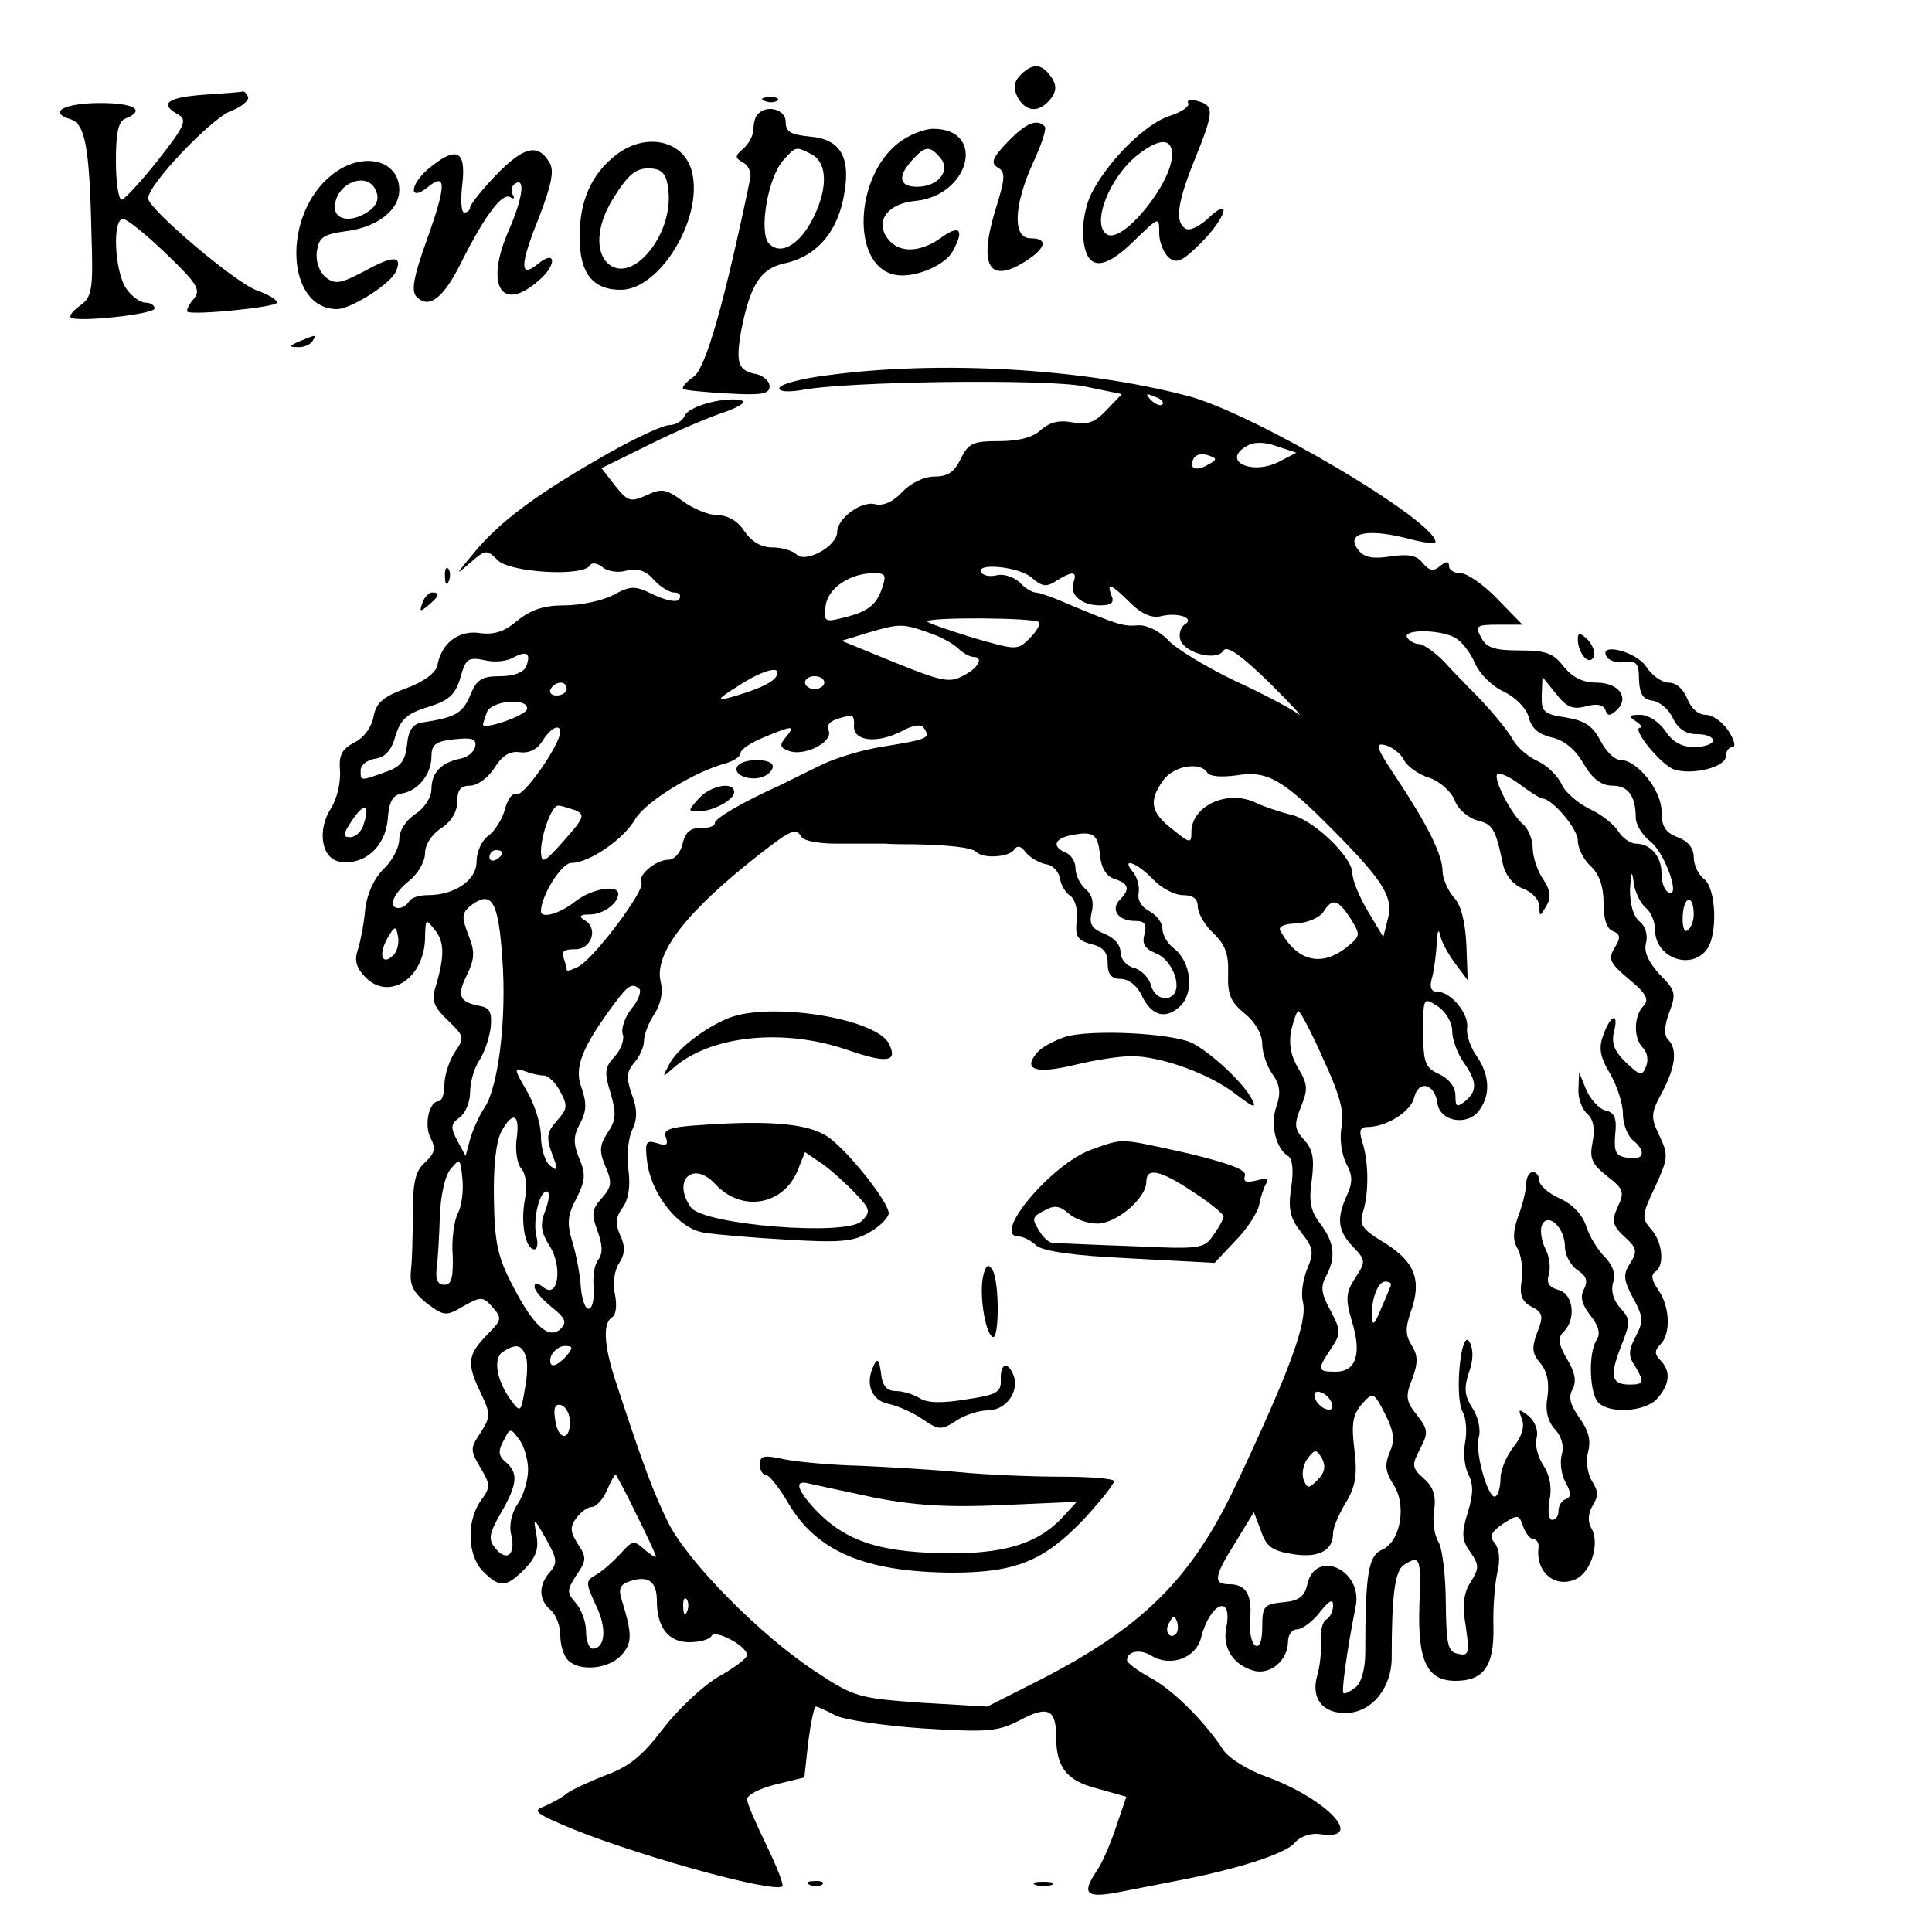<?xml version="1.0" standalone="no"?>
<!DOCTYPE svg PUBLIC "-//W3C//DTD SVG 20010904//EN"
 "http://www.w3.org/TR/2001/REC-SVG-20010904/DTD/svg10.dtd">
<svg version="1.0" xmlns="http://www.w3.org/2000/svg"
 width="300pt" height="300pt" viewBox="0 0 300 300"
 preserveAspectRatio="xMidYMid meet">
<g transform="translate(0,300) scale(0.1,-0.1)"
fill="#000000" stroke="none">
<path d="M1586 2885 c-12 -12 -13 -21 -6 -36 13 -23 33 -25 51 -3 9 11 10 20
3 32 -15 23 -29 25 -48 7z"/>
<path d="M318 2853 c-58 -4 -72 -14 -41 -31 14 -8 10 -18 -32 -71 -26 -33 -52
-61 -56 -61 -5 0 -9 27 -9 60 0 45 4 62 15 66 32 13 13 24 -39 24 -56 0 -82
-14 -47 -25 23 -7 30 -41 33 -177 3 -87 1 -99 -17 -112 -11 -8 -18 -16 -15
-19 9 -8 130 5 130 14 0 5 -6 9 -14 9 -8 0 -22 10 -30 22 -18 26 -22 108 -5
108 6 0 36 -24 67 -54 49 -47 54 -56 43 -70 -8 -9 -12 -18 -10 -20 8 -6 139 7
139 14 0 5 -14 13 -31 19 -34 12 -169 127 -169 143 0 21 95 121 127 135 19 7
31 18 28 23 -3 6 -7 9 -8 8 -1 -1 -28 -3 -59 -5z"/>
<path d="M1188 2843 c7 -3 16 -2 19 1 4 3 -2 6 -13 5 -11 0 -14 -3 -6 -6z"/>
<path d="M1845 2840 c3 -5 -10 -14 -29 -20 -37 -12 -95 -69 -121 -120 -9 -17
-15 -48 -13 -68 4 -52 30 -54 79 -6 39 38 39 38 39 12 0 -14 7 -31 15 -38 12
-10 21 -6 50 23 39 39 49 74 11 38 -14 -13 -29 -20 -35 -16 -17 10 -13 40 14
107 30 74 31 84 5 91 -11 3 -18 1 -15 -3z m-25 -80 c0 -45 -77 -139 -101 -124
-25 15 3 88 47 123 34 27 54 27 54 1z"/>
<path d="M1177 2823 c-4 -3 -7 -14 -7 -23 0 -10 -7 -23 -16 -31 -13 -11 -13
-14 -1 -21 9 -4 14 -16 12 -25 -40 -192 -69 -295 -88 -308 -11 -8 -19 -16 -16
-19 2 -2 33 -5 69 -7 52 -3 65 -1 65 11 0 8 -9 16 -20 19 -29 5 -33 17 -24 68
14 71 30 96 67 104 47 10 79 44 91 98 14 65 -2 95 -52 99 -29 3 -37 7 -37 23
0 19 -29 27 -43 12z m84 -63 c23 -13 25 -50 3 -96 -21 -43 -51 -62 -70 -42
-16 17 -2 103 23 130 19 21 19 21 44 8z"/>
<path d="M1565 2780 c-24 -25 -27 -33 -16 -40 13 -7 12 -17 -4 -68 -26 -87 -8
-114 50 -76 30 20 32 34 5 34 -28 0 -26 51 4 117 13 28 22 54 18 57 -12 12
-29 5 -57 -24z"/>
<path d="M1395 2778 c-68 -53 -73 -188 -8 -204 29 -8 81 13 93 37 18 33 10 41
-20 19 -34 -24 -68 -23 -84 3 -16 26 4 51 45 55 85 8 111 112 28 112 -14 0
-39 -10 -54 -22z m65 -23 c17 -20 -3 -45 -36 -45 -28 0 -31 16 -7 42 20 22 27
22 43 3z"/>
<path d="M956 2759 c-38 -30 -56 -71 -56 -127 0 -56 20 -82 64 -82 60 0 127
109 111 181 -11 51 -72 65 -119 28z m82 -56 c7 -68 -56 -144 -93 -113 -21 18
-19 59 6 100 26 42 38 51 64 48 15 -2 21 -12 23 -35z"/>
<path d="M771 2729 c-23 -24 -41 -47 -41 -51 0 -4 -4 -8 -9 -8 -5 0 -6 20 -3
45 6 53 -10 59 -55 21 -28 -25 -27 -50 2 -26 28 23 28 2 -1 -79 -22 -61 -26
-83 -17 -92 19 -19 41 -3 69 53 37 74 64 109 76 102 6 -4 8 -2 4 4 -3 6 -2 13
4 17 16 10 12 -23 -11 -75 -36 -84 -10 -126 47 -76 29 24 28 50 -1 26 -28 -23
-28 -2 1 70 21 54 25 76 17 88 -18 30 -40 24 -82 -19z"/>
<path d="M516 2729 c-78 -61 -73 -208 7 -209 22 0 85 40 92 59 10 24 -4 25
-49 0 -38 -20 -46 -21 -61 -9 -9 8 -15 24 -13 39 3 22 9 27 45 32 49 6 83 33
83 64 0 47 -57 61 -104 24z m68 -26 c5 -11 1 -22 -10 -30 -26 -19 -54 -16 -54
5 0 38 52 58 64 25z"/>
<path d="M465 2470 c-16 -7 -17 -9 -3 -9 9 -1 20 4 23 9 7 11 7 11 -20 0z"/>
<path d="M1283 2417 c-40 -5 -73 -14 -73 -20 0 -5 13 -6 33 -3 67 14 383 18
441 6 l58 -12 -24 -25 c-18 -19 -29 -23 -52 -19 -20 4 -35 1 -49 -11 -12 -12
-35 -18 -65 -18 -41 0 -48 -3 -60 -27 -10 -21 -20 -28 -41 -28 -16 0 -37 -10
-50 -24 -14 -15 -29 -22 -42 -19 -21 6 -59 -22 -59 -43 0 -22 -49 -49 -63 -35
-6 6 -23 11 -38 11 -17 0 -32 9 -43 25 -10 16 -26 25 -42 25 -13 0 -38 10 -54
22 -26 19 -33 20 -56 9 -25 -11 -29 -10 -49 15 l-21 27 75 37 c42 21 94 43
116 50 22 8 34 15 27 18 -23 7 -83 -8 -89 -24 -3 -7 -13 -14 -23 -14 -10 0
-51 -19 -92 -42 -115 -65 -173 -108 -215 -160 -26 -31 -26 -32 -3 -12 24 21
26 21 43 4 19 -19 132 -26 143 -8 3 5 11 4 20 -3 7 -6 24 -9 37 -5 17 4 30 0
42 -14 10 -11 24 -20 32 -20 8 0 11 -4 8 -10 -3 -6 -19 -3 -39 6 -30 15 -36
15 -64 0 -17 -9 -51 -16 -76 -16 -32 0 -52 -7 -73 -24 -20 -17 -36 -22 -58
-19 -33 5 -60 -16 -66 -51 -3 -11 -21 -25 -49 -35 -35 -13 -46 -22 -50 -44 -3
-16 -15 -33 -30 -40 -20 -11 -24 -20 -22 -45 1 -18 -5 -43 -14 -57 -22 -34
-15 -79 14 -83 38 -6 70 23 74 65 2 29 8 39 23 41 25 5 45 30 45 58 0 18 7 23
35 26 28 3 35 1 33 -11 -2 -9 -12 -17 -23 -19 -30 -6 -45 -22 -45 -47 0 -13
-11 -30 -25 -39 -15 -10 -25 -26 -25 -39 0 -13 -11 -34 -24 -46 -15 -15 -26
-38 -29 -64 -2 -23 -8 -52 -12 -64 -5 -15 -1 -27 13 -41 37 -37 92 0 92 63 1
29 1 29 16 10 15 -19 14 -43 -1 -92 -5 -17 0 -28 20 -47 26 -25 27 -27 11 -50
-9 -14 -16 -37 -16 -51 0 -14 -4 -25 -9 -25 -15 0 -23 -38 -12 -58 8 -15 6
-23 -9 -37 -15 -13 -19 -31 -19 -79 0 -33 -1 -74 -3 -90 -2 -22 4 -33 25 -50
27 -20 30 -20 57 -4 27 15 30 15 45 -2 15 -17 14 -20 -9 -43 -30 -31 -32 -44
-9 -91 15 -32 15 -36 -1 -61 -16 -24 -16 -27 0 -54 16 -27 16 -30 0 -52 -22
-32 -20 -85 4 -109 26 -26 36 -25 64 3 18 18 23 32 19 53 -5 29 -5 29 15 -6
17 -30 18 -37 6 -51 -18 -20 -18 -43 1 -59 8 -7 15 -24 15 -39 0 -15 5 -32 12
-39 18 -18 63 -14 83 8 17 19 17 32 0 87 -5 16 -2 23 14 28 28 9 41 -1 41 -31
0 -41 18 -64 50 -64 16 0 32 4 35 10 6 10 55 -16 55 -30 0 -5 -20 -20 -45 -34
-25 -15 -63 -51 -86 -81 -31 -41 -52 -58 -87 -71 -26 -10 -54 -23 -62 -29 -8
-7 -24 -15 -35 -20 -17 -6 -14 -10 25 -27 100 -44 332 -109 345 -97 2 3 -9 31
-25 64 -16 33 -30 65 -30 71 0 7 20 17 44 23 l45 11 6 55 c4 30 9 55 12 55 2
0 16 -6 31 -14 15 -7 77 -16 137 -20 99 -6 114 -5 149 13 43 23 56 17 56 -26
0 -47 16 -68 63 -80 l46 -13 -16 -47 c-9 -27 -22 -57 -30 -68 -24 -36 -17 -43
35 -33 26 5 67 13 92 18 89 17 165 41 180 58 8 10 25 16 39 14 73 -11 13 54
-82 89 -29 10 -59 29 -67 41 -30 46 -80 95 -114 113 -20 11 -36 23 -36 27 0
14 20 18 38 7 29 -18 69 -4 77 28 14 55 50 69 39 15 -6 -31 11 -57 42 -66 26
-8 54 16 54 45 0 10 6 19 14 19 8 0 24 12 35 26 15 19 21 22 21 11 0 -9 -5
-19 -11 -22 -6 -4 -9 -19 -8 -33 1 -15 -1 -39 -6 -55 -9 -34 8 -57 44 -57 40
0 72 38 72 86 0 98 5 135 19 144 25 16 27 12 24 -63 -3 -86 12 -117 56 -117
44 0 60 23 59 83 -1 29 2 67 6 85 5 20 3 37 -4 46 -9 10 -6 17 13 30 23 15 25
14 31 -4 4 -11 11 -20 16 -20 5 0 9 -6 8 -13 -5 -39 27 -65 60 -48 23 13 35
56 22 78 -6 11 -5 23 2 35 9 14 9 23 -1 38 -7 12 -10 31 -6 46 5 18 0 34 -14
53 -14 20 -17 32 -10 44 6 12 4 26 -9 47 -13 23 -15 32 -5 42 20 20 15 59 -8
65 -15 4 -19 11 -15 24 3 10 1 28 -5 39 -6 12 -9 28 -6 37 9 22 36 -3 36 -33
0 -13 9 -29 19 -36 14 -9 17 -16 11 -29 -7 -12 -4 -24 9 -41 13 -16 17 -29 10
-39 -13 -20 -11 -83 3 -97 18 -18 73 -14 91 6 20 22 22 43 5 60 -9 9 -9 15 0
24 17 17 15 59 -3 85 -10 14 -12 24 -5 28 15 9 12 46 -6 66 -15 17 -15 22 6
66 20 44 21 49 7 79 -14 29 -14 35 4 68 21 40 24 67 9 82 -6 6 -6 21 2 42 11
29 10 34 -15 59 -17 19 -25 35 -21 49 3 12 -1 26 -10 33 -10 8 -15 27 -15 50
2 29 3 31 6 9 2 -14 11 -32 19 -38 8 -7 14 -22 14 -34 0 -42 53 -63 79 -32 19
22 16 97 -3 111 -9 7 -16 22 -16 34 0 14 -9 25 -25 31 -19 7 -25 17 -25 40 0
33 -38 80 -64 80 -9 0 -22 13 -31 30 -12 23 -24 31 -54 36 -34 5 -38 9 -37 35
l1 28 21 -26 c16 -21 26 -25 46 -20 17 5 28 3 31 -6 3 -9 7 -9 17 0 21 19 4
43 -31 43 -21 0 -37 8 -51 25 -16 21 -28 25 -68 25 -39 0 -52 4 -60 20 -10 18
-8 20 27 20 l37 0 -39 40 c-21 22 -47 40 -57 40 -10 0 -18 5 -18 11 0 8 -4 8
-14 0 -10 -9 -17 -7 -27 5 -9 12 -23 14 -50 10 -26 -4 -40 -2 -49 9 -23 28 13
36 83 17 20 -5 37 -7 36 -3 -3 34 -282 199 -384 226 -163 43 -387 56 -562 32z
m522 -45 c-3 -3 -11 0 -18 7 -9 10 -8 11 6 5 10 -3 15 -9 12 -12z m181 -89
c-43 -22 -91 2 -49 25 10 6 27 6 46 -1 l30 -10 -27 -14z m-111 -5 c-19 -11
-30 -5 -21 11 4 6 14 7 22 4 15 -5 14 -7 -1 -15z m-273 -175 c16 -14 23 -15
38 -5 26 16 33 15 27 -2 -7 -19 12 -36 41 -36 17 0 23 4 18 15 -8 21 -1 19 29
-11 17 -17 33 -24 47 -21 27 7 55 -3 37 -13 -6 -5 -9 -15 -6 -24 8 -21 57 -33
67 -16 5 8 27 -7 71 -50 35 -35 55 -56 44 -48 -11 8 -56 32 -100 52 -43 21
-90 49 -102 63 -14 14 -33 23 -46 22 -23 -2 -31 1 -106 32 -24 11 -48 19 -53
19 -5 0 -17 7 -25 16 -9 8 -24 13 -34 11 -11 -3 -22 -1 -25 4 -10 16 59 9 78
-8z m-234 -21 c-8 -21 -21 -31 -50 -39 -38 -10 -39 -10 -36 16 3 27 37 51 75
51 19 0 20 -3 11 -28z m245 -48 c3 -3 -3 -14 -14 -25 -19 -19 -20 -19 -89 1
-39 12 -70 23 -70 25 0 7 166 6 173 -1z m-172 -16 c19 -6 40 -18 47 -25 7 -7
18 -13 23 -13 17 0 9 -17 -15 -29 -21 -12 -34 -9 -106 20 l-83 34 39 12 c51
15 55 15 95 1z m818 -8 c10 -5 24 -23 31 -39 7 -17 26 -36 45 -45 19 -9 35
-26 39 -40 4 -17 15 -26 35 -31 19 -4 37 -18 50 -41 14 -24 28 -34 45 -34 24
0 36 -16 36 -50 0 -10 10 -27 23 -37 23 -18 48 -91 27 -78 -6 3 -10 16 -10 29
0 26 -17 46 -40 46 -8 0 -21 9 -27 19 -7 11 -27 27 -45 35 -18 9 -38 26 -43
38 -6 13 -22 29 -37 36 -16 7 -32 22 -38 32 -9 17 -41 55 -72 85 -5 6 -22 22
-36 38 -15 15 -32 27 -39 27 -6 0 -15 5 -18 10 -8 13 50 13 74 0z m-1442 -45
c-4 -9 -19 -15 -40 -15 -29 0 -37 -5 -47 -30 -12 -28 -23 -34 -75 -42 -14 -2
-21 -12 -23 -35 -3 -25 -10 -34 -34 -42 -39 -14 -38 -14 -38 3 0 8 10 16 23
18 15 2 25 13 31 35 8 26 18 35 50 45 33 10 43 19 51 46 8 29 12 32 37 27 15
-4 35 -2 45 4 21 11 28 7 20 -14z m388 -16 c-7 -10 -31 -21 -75 -33 -18 -5
-14 0 15 18 41 27 71 34 60 15z m75 -9 c0 -5 -7 -10 -15 -10 -8 0 -15 5 -15
10 0 6 7 10 15 10 8 0 15 -4 15 -10z m-400 -10 c0 -5 -7 -10 -16 -10 -8 0 -12
5 -9 10 3 6 10 10 16 10 5 0 9 -4 9 -10z m-62 -32 c-4 -10 -68 -32 -68 -23 0
2 3 10 6 19 7 19 68 23 62 4z m508 -25 c-1 -24 35 -28 73 -9 20 11 32 12 36 5
10 -15 6 -17 -62 -28 -34 -5 -79 -19 -100 -30 -21 -10 -49 -24 -63 -31 -58
-26 -100 -51 -100 -58 0 -5 -10 -8 -22 -8 -15 1 -24 -6 -28 -24 -3 -14 -13
-25 -22 -25 -20 0 -49 -25 -42 -36 6 -11 -73 -117 -98 -130 -10 -5 -18 -8 -18
-5 0 2 -2 11 -5 19 -4 9 1 13 17 13 26 -1 38 32 16 45 -10 6 -8 9 8 9 20 0 44
17 44 32 0 15 -42 8 -67 -12 -24 -19 -53 -27 -53 -15 0 24 32 75 47 75 28 0
82 37 100 69 16 26 91 73 141 86 12 4 22 10 22 16 0 5 16 16 36 24 45 19 50
19 34 0 -10 -12 -9 -16 5 -21 23 -9 68 13 62 31 -5 12 4 18 34 24 4 0 6 -7 5
-16z m-456 -10 c-1 -20 -56 -99 -67 -96 -7 3 -15 -8 -19 -24 -4 -15 -16 -34
-26 -41 -10 -7 -18 -25 -18 -40 0 -29 -34 -52 -76 -52 -13 0 -26 -4 -29 -10
-3 -5 -10 -10 -16 -10 -17 0 -9 22 16 42 14 11 25 30 25 43 0 13 10 29 25 39
16 10 25 26 25 41 0 18 5 25 20 25 11 0 28 12 38 28 12 19 24 26 39 24 14 -2
27 4 35 17 13 21 28 28 28 14z m1310 -43 c5 -10 23 -23 40 -28 17 -6 34 -22
39 -35 5 -14 21 -27 35 -31 24 -6 28 -12 40 -69 4 -17 16 -31 31 -37 14 -5 25
-17 25 -27 1 -17 1 -17 11 0 8 13 7 24 -5 42 -9 13 -16 35 -16 48 0 14 -7 30
-15 37 -18 15 -47 71 -40 78 3 3 19 -4 35 -16 16 -12 32 -22 35 -22 15 0 55
-47 55 -65 0 -12 9 -30 20 -40 13 -12 20 -31 20 -57 0 -25 5 -41 15 -44 11 -5
12 -10 2 -26 -10 -17 -8 -23 23 -49 27 -22 31 -32 22 -41 -15 -15 -16 -50 -1
-65 7 -7 9 -19 5 -29 -6 -15 -9 -15 -31 6 -18 17 -23 30 -19 47 8 31 -4 29
-16 -3 -8 -21 -6 -34 10 -61 11 -19 20 -47 20 -62 0 -16 7 -34 15 -41 22 -18
18 -32 -7 -28 -19 3 -22 8 -20 36 3 26 -1 35 -16 38 -10 3 -23 18 -29 32 l-11
27 -1 -26 c-1 -15 6 -32 14 -39 9 -8 12 -22 8 -43 -5 -25 -2 -34 22 -53 26
-20 28 -25 17 -48 -10 -22 -8 -29 10 -46 20 -18 21 -23 9 -42 -11 -17 -10 -26
5 -54 16 -29 16 -36 4 -59 -11 -21 -12 -30 -2 -45 16 -26 15 -30 -7 -30 -29 0
-32 13 -14 59 15 38 15 42 -1 60 -11 12 -15 27 -11 40 4 13 -1 27 -13 39 -11
11 -24 32 -29 48 -6 18 -21 34 -41 43 -18 8 -32 21 -32 28 0 7 -4 13 -10 13
-5 0 -10 -8 -10 -17 0 -9 -5 -32 -12 -50 -9 -25 -9 -39 -2 -51 6 -10 9 -31 7
-49 -4 -24 0 -34 15 -42 18 -9 19 -15 9 -40 -9 -24 -8 -33 5 -48 10 -12 14
-29 11 -51 -4 -22 0 -39 12 -52 10 -11 14 -26 10 -39 -3 -11 -1 -30 6 -43 9
-16 9 -23 0 -26 -6 -2 -11 -10 -11 -18 0 -8 -4 -14 -10 -14 -5 0 -7 13 -4 30
4 19 1 38 -9 54 -9 13 -14 32 -11 43 3 11 -2 25 -12 34 -16 12 -17 12 -11 -4
5 -12 0 -28 -13 -44 -11 -14 -20 -36 -20 -48 0 -12 -3 -25 -7 -28 -10 -11 -33
65 -27 90 4 13 -1 34 -10 47 -12 19 -13 31 -5 55 7 19 7 36 1 47 -13 24 -24
-83 -11 -108 6 -10 7 -32 4 -48 -3 -16 -1 -38 5 -49 8 -16 8 -31 -1 -60 -10
-32 -9 -43 4 -61 14 -20 14 -25 1 -46 -11 -17 -14 -35 -8 -69 6 -42 5 -47 -12
-43 -16 3 -18 14 -19 78 0 41 -5 84 -11 95 -7 11 -10 34 -7 50 3 22 -1 36 -16
49 -19 17 -19 21 -6 46 13 25 13 30 -5 53 -17 21 -18 29 -7 56 9 25 9 36 -1
52 -10 16 -10 27 -1 53 17 48 6 77 -41 106 -36 22 -40 28 -33 50 9 31 8 78 -2
108 -5 16 -3 22 8 22 30 0 68 24 73 46 7 28 32 21 36 -9 4 -29 47 -36 65 -11
18 24 16 55 -4 84 -10 14 -16 33 -15 43 4 22 -25 57 -46 57 -10 0 -13 7 -8 23
3 12 6 36 7 52 1 22 3 24 6 10 3 -11 14 -30 24 -43 l18 -24 -2 55 c-2 36 -8
62 -20 74 -9 11 -17 29 -17 40 0 26 -24 73 -71 144 -32 48 -35 56 -18 52 11
-3 24 -13 29 -23z m-305 -20 c4 -6 23 -7 45 -4 48 8 72 -6 152 -87 77 -78 92
-103 83 -136 l-7 -28 -24 40 c-13 22 -24 48 -24 59 0 25 -61 84 -96 91 -16 4
-40 12 -53 18 -44 22 -101 -4 -101 -45 0 -18 -2 -18 -29 4 -34 26 -38 44 -15
76 16 23 58 30 69 12z m-1310 -79 c-3 -12 -13 -21 -21 -21 -12 0 -12 4 2 25
19 29 29 27 19 -4z m328 21 c16 -7 14 -12 -17 -47 -31 -35 -35 -37 -36 -18 0
27 17 73 27 72 5 0 16 -4 26 -7z m352 -42 c4 -6 28 -10 53 -10 26 0 59 0 75 0
15 -1 35 -1 45 -1 55 -1 92 -5 98 -12 11 -11 52 -8 59 4 5 7 11 5 18 -5 7 -8
21 -16 31 -18 11 -1 20 -12 22 -22 1 -10 9 -23 16 -27 7 -5 12 -21 10 -38 -3
-25 1 -31 22 -37 19 -4 26 -13 26 -30 0 -17 6 -24 20 -24 12 0 25 -10 32 -24
15 -33 37 -40 60 -19 23 21 18 70 -10 91 -9 7 -17 20 -17 30 0 9 -9 21 -20 27
-12 6 -19 17 -17 28 2 10 -2 24 -8 32 -21 25 5 16 30 -10 13 -14 34 -25 47
-25 16 0 23 -6 23 -18 0 -10 11 -29 24 -41 19 -18 24 -33 23 -63 -1 -33 4 -44
26 -62 16 -13 27 -32 27 -47 0 -13 7 -35 16 -47 12 -17 13 -30 6 -50 -10 -28
-1 -65 18 -77 7 -4 9 -22 5 -49 -5 -33 -2 -47 15 -69 19 -24 21 -31 10 -57 -7
-17 -10 -39 -7 -51 8 -30 -19 -105 -104 -285 -69 -146 -145 -221 -305 -303
l-81 -41 -102 6 c-98 7 -105 9 -164 48 -86 56 -199 171 -229 231 -23 46 -40
92 -82 220 -19 58 -20 91 -5 100 6 4 7 19 4 35 -4 16 -1 37 6 48 10 15 10 27
2 44 -8 18 -7 28 4 43 9 13 12 32 9 57 -3 20 -1 48 5 62 9 18 9 33 0 57 -9 26
-8 35 4 49 8 9 15 24 15 34 0 9 7 28 16 41 10 16 14 34 10 50 -11 44 39 109
154 199 49 38 56 41 65 26z m463 -28 c2 -20 10 -33 23 -37 22 -7 24 -16 8 -32
-15 -15 -3 -33 23 -33 16 0 19 -5 15 -21 -4 -15 1 -22 17 -29 23 -8 40 -45 30
-62 -10 -15 -32 -8 -37 13 -3 11 -15 23 -26 26 -12 3 -21 14 -21 24 0 12 -10
23 -25 29 -20 8 -24 15 -20 33 4 15 1 28 -9 36 -9 8 -16 22 -16 33 0 10 -7 21
-15 24 -22 9 -18 22 8 27 35 7 42 2 45 -31z m-928 4 c0 -3 -4 -8 -10 -11 -5
-3 -10 -1 -10 4 0 6 5 11 10 11 6 0 10 -2 10 -4z m0 -164 c7 -93 -6 -198 -27
-231 -9 -13 -19 -36 -23 -50 l-7 -26 -13 24 c-11 21 -10 26 4 36 9 7 16 24 16
39 0 15 6 37 14 49 8 12 16 35 18 52 2 23 -1 30 -17 33 -32 6 -36 16 -20 48
12 25 13 36 2 63 -11 29 -10 34 7 47 30 21 40 3 46 -84z m1850 68 c0 -10 -4
-21 -10 -25 -5 -3 -8 7 -7 24 2 31 17 32 17 1z m-533 -6 c16 -26 16 -27 -6
-45 -39 -31 -77 -22 -103 26 -4 6 8 11 25 11 17 1 36 9 42 18 14 22 22 20 42
-10z m-1486 -57 c-17 -17 -24 -1 -10 25 12 21 14 21 17 4 2 -10 -1 -23 -7 -29z
m382 -53 c3 -4 -2 -18 -13 -31 -10 -13 -16 -31 -13 -39 3 -8 -3 -24 -12 -34
-16 -17 -17 -25 -7 -57 9 -31 9 -42 -4 -61 -13 -20 -14 -29 -4 -53 11 -25 10
-32 -6 -50 -15 -17 -16 -24 -6 -51 8 -22 8 -35 1 -44 -6 -7 -9 -27 -7 -43 1
-17 -2 -32 -7 -33 -6 -2 -11 13 -13 32 -1 19 -7 51 -13 71 -9 29 -8 42 6 68
14 28 15 38 4 63 -9 23 -9 34 2 54 10 19 10 32 2 55 -12 31 0 62 52 132 21 28
27 31 38 21z m1262 -65 c0 -13 8 -35 18 -49 21 -30 21 -44 2 -60 -13 -10 -15
-9 -15 9 0 13 -10 26 -25 33 -22 10 -25 17 -25 66 0 54 0 54 23 39 12 -8 22
-25 22 -38z m-200 -44 c26 -56 33 -83 28 -106 -3 -17 0 -40 7 -55 10 -18 11
-29 2 -49 -17 -37 -15 -56 9 -81 20 -21 20 -23 3 -49 -14 -22 -15 -32 -5 -66
16 -51 7 -79 -25 -79 -29 0 -29 3 -7 36 16 24 15 28 -1 59 -14 25 -16 37 -7
53 16 30 13 53 -9 82 -15 19 -18 35 -13 68 4 32 2 47 -12 62 -15 17 -16 23 -5
51 11 27 11 35 -4 60 -12 20 -15 39 -11 59 4 17 9 30 11 30 3 0 21 -34 39 -75z
m-1211 -25 c7 0 19 -11 26 -25 12 -22 11 -27 -5 -45 -16 -18 -17 -26 -8 -51
10 -26 10 -29 -3 -19 -8 7 -14 27 -14 46 0 18 -10 50 -22 70 -20 34 -20 37 -4
31 10 -4 23 -7 30 -7z m-42 -100 c-2 -16 1 -37 7 -44 8 -9 10 -28 6 -49 -7
-37 1 -77 15 -77 4 0 6 9 3 20 -6 24 4 70 16 70 5 0 4 -13 -2 -29 -9 -23 -7
-34 6 -55 21 -32 14 -84 -9 -65 -9 7 -14 8 -14 1 0 -6 12 -20 27 -32 20 -16
24 -23 14 -33 -18 -18 -42 3 -74 65 -24 45 -29 68 -30 135 -1 52 3 90 12 107
18 32 29 26 23 -14z m-91 -114 c-6 -12 -10 -41 -8 -66 1 -34 -2 -45 -13 -45
-10 0 -14 8 -12 25 2 14 4 50 5 81 1 32 8 64 17 74 14 17 15 16 18 -15 2 -18
-1 -43 -7 -54z m1449 -110 c0 -2 -7 -19 -15 -37 -11 -27 -14 -29 -15 -12 0 28
10 53 21 53 5 0 9 -2 9 -4z m-1344 -111 c4 -8 3 -32 -1 -52 -6 -36 -7 -37 -21
-18 -23 31 -29 66 -13 76 20 13 29 11 35 -6z m64 0 c-7 -8 -16 -15 -21 -15 -5
0 -6 7 -3 15 4 8 13 15 21 15 13 0 13 -3 3 -15z m1188 -74 c3 -8 -1 -12 -9 -9
-7 2 -15 10 -17 17 -3 8 1 12 9 9 7 -2 15 -10 17 -17z m90 -76 c-8 -19 -7 -30
5 -49 22 -32 12 -89 -16 -102 -22 -9 -27 -35 -27 -160 0 -25 -6 -47 -15 -54
-9 -7 -17 -11 -19 -9 -3 4 6 69 19 134 12 57 -62 91 -75 35 -4 -19 -13 -26
-38 -28 -29 -3 -32 -6 -32 -38 0 -22 -4 -33 -11 -29 -6 4 -9 21 -8 39 4 39 -6
56 -32 56 -26 0 -24 12 10 66 l28 46 11 -29 c8 -24 17 -31 48 -36 41 -7 64 5
64 32 0 9 9 30 20 48 15 25 18 43 13 83 -5 40 -2 54 12 70 17 19 18 19 36 -16
14 -28 15 -41 7 -59z m-1273 47 c0 -31 -19 -28 -23 4 -3 18 0 25 10 22 7 -3
13 -14 13 -26z m-65 -74 c0 -16 -7 -40 -16 -53 -10 -15 -14 -34 -10 -49 7 -30
-7 -42 -25 -20 -11 14 -10 22 9 55 26 45 27 62 7 79 -11 9 -12 17 -3 33 10 20
11 20 24 2 8 -10 14 -32 14 -47z m1226 -16 c-14 -14 -16 -14 -22 1 -3 10 0 24
7 33 11 14 13 14 22 -1 6 -12 4 -22 -7 -33z m-1060 -49 c16 -32 30 -62 32 -68
3 -5 -4 -2 -15 7 -19 17 -20 17 -40 -5 -11 -12 -28 -27 -37 -32 -17 -10 -17
-12 -1 -47 18 -36 15 -68 -5 -68 -5 0 -10 12 -10 27 0 14 -7 34 -16 44 -14 16
-14 20 1 43 16 23 16 28 2 49 -12 19 -12 26 -2 40 7 9 17 17 24 17 6 0 17 11
23 25 6 14 12 25 14 25 1 0 15 -26 30 -57z m81 -155 c-3 -8 -6 -5 -6 6 -1 11
2 17 5 13 3 -3 4 -12 1 -19z m759 -35 c-10 -10 -19 5 -10 18 6 11 8 11 12 0 2
-7 1 -15 -2 -18z"/>
<path d="M1145 1810 c-8 -13 20 -24 40 -16 8 3 15 10 15 16 0 13 -47 13 -55 0z"/>
<path d="M1085 1760 c-17 -19 -17 -20 -1 -20 23 0 56 18 56 30 0 17 -36 11
-55 -10z"/>
<path d="M1131 1419 c-37 -15 -80 -48 -92 -72 -11 -21 -11 -21 7 -5 57 50 170
62 269 28 63 -22 80 -19 65 10 -21 39 -185 65 -249 39z"/>
<path d="M1654 1390 c-17 -6 -37 -16 -44 -25 -22 -26 -2 -33 57 -19 32 8 72
14 90 14 45 0 121 -27 162 -59 29 -22 33 -23 24 -6 -14 25 -61 69 -91 85 -31
16 -159 22 -198 10z"/>
<path d="M1087 1253 c-47 -3 -58 -7 -53 -19 4 -12 1 -14 -14 -9 -17 5 -19 2
-15 -30 7 -51 49 -103 88 -109 18 -3 76 -8 130 -11 82 -5 103 -3 128 12 16 9
29 23 29 29 0 17 -60 93 -92 117 -29 22 -90 28 -201 20z m242 -107 c23 -24 23
-28 9 -42 -23 -24 -245 -6 -265 21 -30 42 3 74 38 36 42 -45 108 -32 129 25
l10 25 28 -19 c15 -11 38 -32 51 -46z"/>
<path d="M1695 1215 c-62 -22 -157 -135 -113 -135 6 0 19 -6 27 -14 11 -9 59
-16 146 -20 l131 -7 32 34 c18 18 34 43 37 55 2 12 7 27 11 34 5 8 0 9 -15 5
-16 -4 -21 -2 -18 7 4 9 -22 19 -88 35 -109 24 -99 24 -150 6z m158 -66 c26
-17 47 -34 47 -38 0 -3 -7 -17 -16 -29 -14 -21 -20 -22 -127 -17 -62 2 -117 5
-122 5 -6 0 -16 9 -22 20 -11 17 -10 21 8 30 16 9 24 8 38 -4 10 -9 30 -16 45
-16 29 0 76 39 76 65 0 23 22 18 73 -16z"/>
<path d="M1527 1020 c-7 -26 2 -88 14 -96 11 -7 11 87 0 104 -6 10 -10 8 -14
-8z"/>
<path d="M1356 878 c-13 -28 -2 -53 24 -58 14 -3 37 -13 53 -24 25 -17 29 -17
52 -2 13 9 36 16 49 16 28 0 49 29 40 54 -9 23 -21 19 -20 -6 1 -20 -6 -24
-54 -31 -37 -6 -60 -6 -72 2 -10 6 -26 11 -37 11 -14 0 -21 8 -23 28 -3 22 -6
24 -12 10z"/>
<path d="M1180 726 c0 -9 4 -16 9 -16 5 0 21 -20 35 -44 44 -75 119 -107 254
-108 99 0 143 18 205 83 26 28 47 55 47 59 0 4 -37 7 -82 7 -46 0 -117 3 -158
7 -41 4 -111 8 -155 10 -44 1 -97 6 -117 10 -32 7 -38 6 -38 -8z m180 -52 c64
-12 114 -15 199 -11 l113 5 -23 -25 c-36 -38 -84 -54 -165 -55 -115 0 -170 17
-219 69 -29 32 -32 46 -7 39 9 -2 55 -12 102 -22z"/>
<path d="M691 2104 c0 -11 3 -14 6 -6 3 7 2 16 -1 19 -3 4 -6 -2 -5 -13z"/>
<path d="M656 2064 c-5 -14 -4 -15 9 -4 17 14 19 20 6 20 -5 0 -12 -7 -15 -16z"/>
<path d="M2450 2008 c0 -22 17 -42 24 -29 4 6 0 18 -8 27 -12 12 -16 12 -16 2z"/>
<path d="M2495 1980 c4 -6 16 -10 28 -8 18 2 22 -2 22 -27 1 -23 6 -31 21 -33
12 -2 26 -14 32 -28 8 -16 20 -24 37 -24 14 0 25 -4 25 -10 0 -5 -13 -10 -29
-10 -20 0 -34 8 -45 25 -10 14 -26 25 -39 25 -18 0 -19 -2 -7 -10 8 -5 11 -10
7 -10 -15 0 33 -59 53 -65 29 -9 80 4 80 21 0 8 5 14 10 14 6 0 3 11 -6 25 -9
14 -25 25 -35 25 -12 0 -23 10 -29 25 -6 15 -17 25 -29 25 -10 0 -26 11 -35
25 -16 24 -75 38 -61 15z"/>
<path d="M1258 73 c7 -3 16 -2 19 1 4 3 -2 6 -13 5 -11 0 -14 -3 -6 -6z"/>
<path d="M1608 73 c6 -2 18 -2 25 0 6 3 1 5 -13 5 -14 0 -19 -2 -12 -5z"/>
</g>
</svg>
